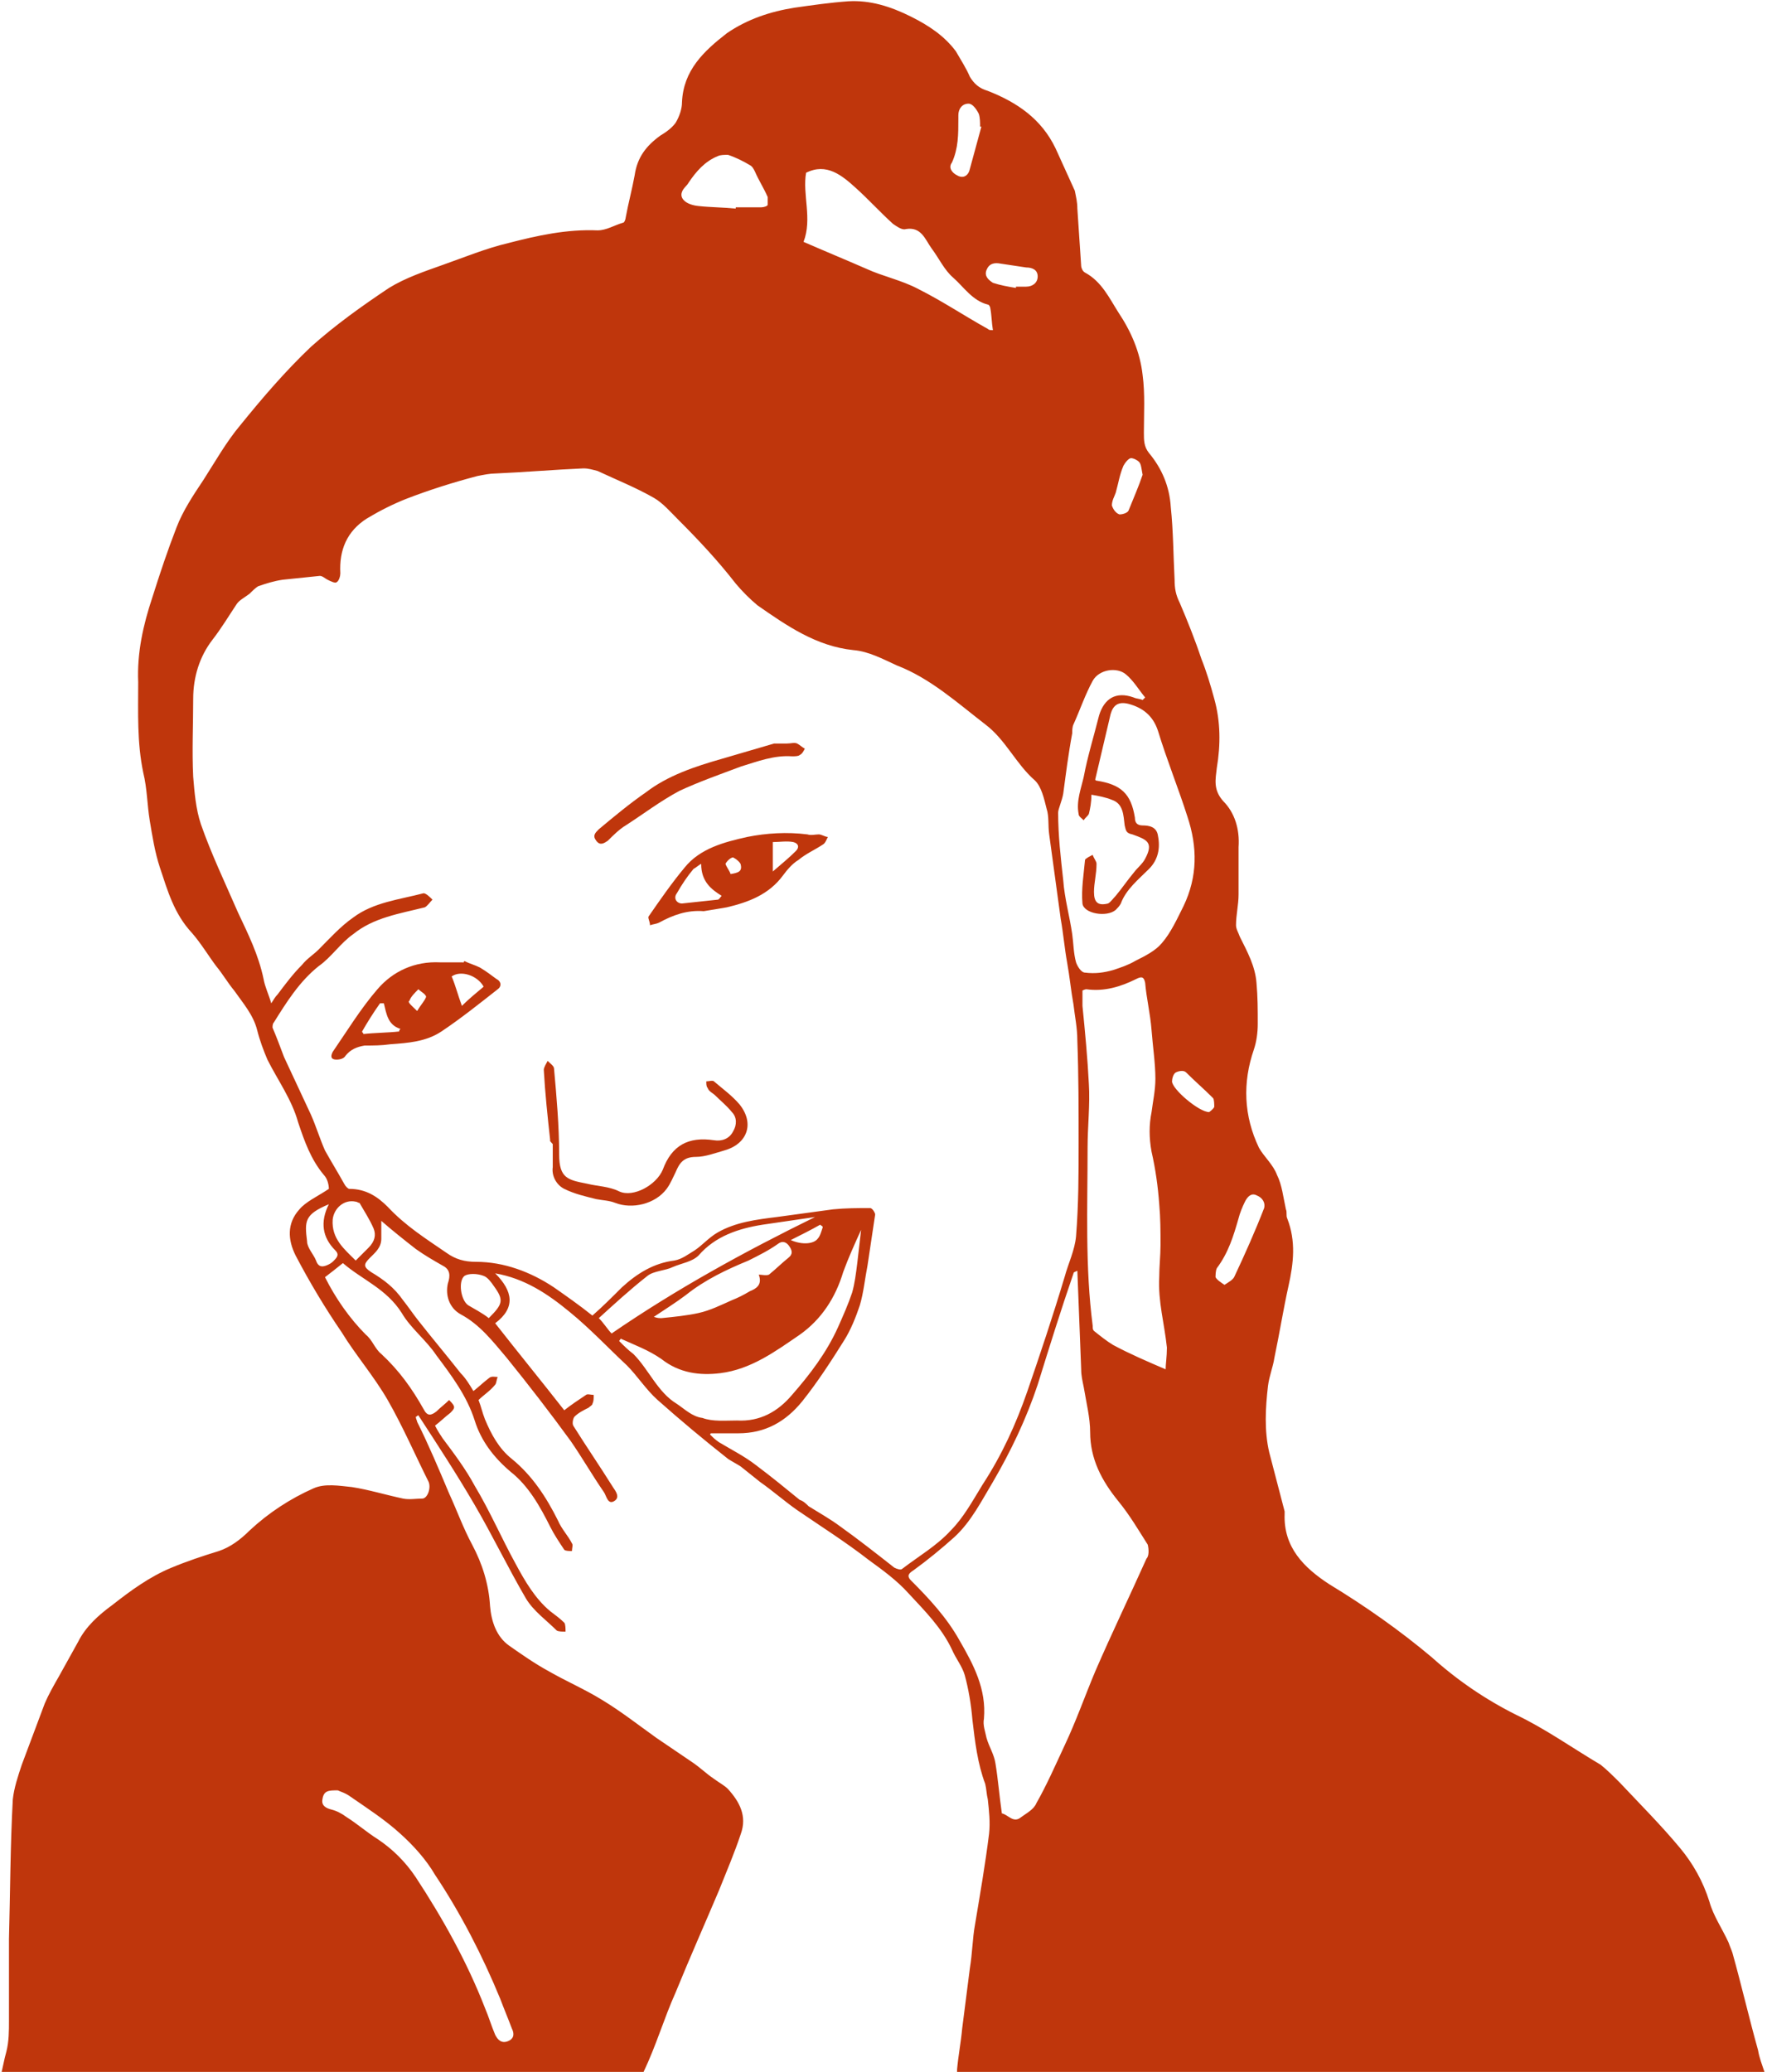 <?xml version="1.0" encoding="utf-8"?>
<!-- Generator: Adobe Illustrator 19.2.1, SVG Export Plug-In . SVG Version: 6.00 Build 0)  -->
<svg version="1.1" id="Layer_1" xmlns="http://www.w3.org/2000/svg" xmlns:xlink="http://www.w3.org/1999/xlink" x="0px" y="0px"
	 viewBox="0 0 138.1 161.9" style="enable-background:new 0 0 138.1 161.9;" xml:space="preserve">
<style type="text/css">
	.st0{fill:#BF360C;}
</style>
<g id="icon-child-toothache">
	<path class="st0" d="M50.3,161.9C50.3,161.9,50.3,161.9,50.3,161.9c1-2.1,1.6-4.2,2.5-6.2c1.1-2.7,2.3-5.4,3.4-8
		c0.6-1.5,1.2-2.9,1.7-4.4c0.5-1.4-0.1-2.5-1-3.5c-0.3-0.3-0.7-0.5-1.1-0.8c-0.6-0.4-1.1-0.9-1.7-1.3c-0.9-0.6-1.9-1.3-2.8-1.9
		c-1.4-1-2.8-2.1-4.3-3c-1.3-0.8-2.7-1.4-4.1-2.2c-1.1-0.6-2.1-1.3-3.1-2c-1-0.7-1.4-1.9-1.5-3.1c-0.1-1.7-0.6-3.3-1.4-4.8
		c-0.7-1.3-1.2-2.7-1.8-4c-0.8-1.9-1.6-3.8-2.5-5.6c0-0.1-0.1-0.2-0.1-0.4c0.1,0,0.1-0.1,0.2-0.1c1.5,2.3,3,4.6,4.4,7
		c1.4,2.4,2.6,4.9,4,7.3c0.6,1,1.6,1.7,2.4,2.5c0.1,0.1,0.5,0.1,0.7,0.1c0-0.2,0-0.6-0.1-0.7c-0.3-0.3-0.7-0.6-1.1-0.9
		c-1.2-1-2-2.4-2.7-3.7c-1.1-2-2-4.1-3.2-6.1c-0.7-1.3-1.6-2.5-2.5-3.7c-0.2-0.3-0.4-0.6-0.6-1c0.4-0.3,0.8-0.7,1.2-1
		c0.4-0.4,0.4-0.5-0.1-1c-0.3,0.3-0.7,0.6-1,0.9c-0.4,0.3-0.7,0.4-1-0.2c-0.9-1.6-1.9-3-3.3-4.3c-0.5-0.4-0.7-1.1-1.2-1.5
		c-1.3-1.3-2.4-2.9-3.2-4.5c0.4-0.3,0.9-0.7,1.4-1.1c1.5,1.3,3.4,2,4.6,3.9c0.7,1.2,1.9,2.1,2.7,3.3c1.2,1.6,2.4,3.2,3,5.1
		c0.5,1.6,1.5,2.9,2.8,4c1.4,1.1,2.3,2.7,3.1,4.3c0.3,0.6,0.7,1.2,1.1,1.8c0.1,0.1,0.4,0.1,0.6,0.1c0-0.2,0.1-0.5,0-0.6
		c-0.3-0.6-0.8-1.1-1.1-1.8c-0.9-1.8-2-3.5-3.6-4.8c-1-0.8-1.6-1.9-2.1-3.1c-0.2-0.5-0.3-1-0.5-1.5c0.4-0.4,0.9-0.7,1.3-1.2
		c0.1-0.1,0.1-0.4,0.2-0.6c-0.2,0-0.5-0.1-0.7,0.1c-0.4,0.3-0.7,0.6-1.2,1c-0.3-0.5-0.6-1-1-1.4c-1.1-1.4-2.2-2.7-3.3-4.1
		c-0.4-0.5-0.8-1.1-1.2-1.6c-0.7-1-1.5-1.6-2.5-2.2c-0.6-0.4-0.6-0.6-0.1-1.1c0.4-0.4,0.9-0.8,0.9-1.5c0-0.5,0-1,0-1.4
		c0.8,0.7,1.8,1.5,2.7,2.2c0.7,0.5,1.4,0.9,2.1,1.3c0.6,0.3,0.6,0.8,0.4,1.4c-0.2,0.9,0.1,1.9,1,2.4c1.5,0.8,2.5,2.1,3.6,3.4
		c1.7,2.1,3.4,4.3,5,6.5c0.9,1.3,1.7,2.7,2.6,4c0.2,0.3,0.3,1,0.8,0.7c0.5-0.3,0.1-0.8-0.1-1.1c-1-1.6-2.1-3.2-3.1-4.8
		c-0.1-0.2,0-0.6,0.1-0.7c0.3-0.3,0.7-0.5,1.1-0.7c0.1-0.1,0.3-0.2,0.3-0.3c0.1-0.2,0.1-0.4,0.1-0.7c-0.2,0-0.5-0.1-0.6,0
		c-0.6,0.4-1.2,0.8-1.7,1.2c-1.8-2.3-3.6-4.5-5.4-6.8c1.6-1.2,1.4-2.5,0-3.9c2.3,0.4,4.1,1.6,5.8,3c1.6,1.3,3,2.8,4.5,4.2
		c0.8,0.8,1.5,1.9,2.4,2.7c1.8,1.6,3.6,3.1,5.5,4.6c0.3,0.2,0.7,0.4,1,0.6c0.5,0.4,1,0.8,1.5,1.2c1,0.7,1.9,1.5,2.9,2.2
		c1.9,1.3,3.8,2.5,5.6,3.9c1.1,0.8,2.2,1.6,3.1,2.6c1.3,1.4,2.6,2.7,3.4,4.4c0.3,0.7,0.8,1.3,1,2c0.3,1.1,0.5,2.3,0.6,3.5
		c0.2,1.7,0.4,3.4,1,5c0.1,0.4,0.1,0.8,0.2,1.2c0.1,0.9,0.2,1.8,0.1,2.7c-0.3,2.4-0.7,4.7-1.1,7.1c-0.2,1.1-0.2,2.2-0.4,3.4
		c-0.2,1.6-0.4,3.1-0.6,4.7c-0.1,1.1-0.3,2.1-0.4,3.2c0,0.1,0,0.1,0,0.2h63.1c-0.2-0.6-0.4-1.1-0.5-1.7c-0.7-2.5-1.3-5.1-2-7.6
		c-0.1-0.3-0.2-0.5-0.3-0.8c-0.5-1.1-1.2-2.1-1.5-3.2c-0.5-1.6-1.3-3-2.3-4.2c-1.5-1.8-3.1-3.4-4.7-5.1c-0.5-0.5-1-1-1.5-1.4
		c-2.2-1.3-4.3-2.8-6.6-3.9c-2.4-1.2-4.6-2.7-6.6-4.5c-2.5-2.1-5.2-4-8-5.7c-2-1.3-3.6-2.9-3.5-5.5c0-0.1,0-0.1,0-0.2
		c-0.4-1.5-0.8-3.1-1.2-4.6c-0.4-1.7-0.3-3.5-0.1-5.2c0.1-0.8,0.4-1.5,0.5-2.2c0.4-1.9,0.7-3.8,1.1-5.6c0.4-1.8,0.6-3.5-0.1-5.3
		c-0.1-0.2,0-0.5-0.1-0.7c-0.2-0.9-0.3-1.9-0.7-2.7c-0.3-0.8-1-1.4-1.4-2.1c-1.2-2.5-1.3-5.1-0.4-7.7c0.2-0.6,0.3-1.3,0.3-2
		c0-1.1,0-2.1-0.1-3.2c-0.1-1.3-0.7-2.4-1.3-3.6c-0.1-0.3-0.3-0.6-0.3-0.9c0-0.8,0.2-1.6,0.2-2.4c0-1.2,0-2.5,0-3.7
		c0.1-1.4-0.3-2.7-1.2-3.6c-0.8-0.9-0.6-1.7-0.5-2.6c0.3-1.8,0.3-3.6-0.2-5.4c-0.3-1.1-0.6-2.1-1-3.1c-0.5-1.5-1.1-3-1.7-4.4
		c-0.3-0.6-0.4-1.1-0.4-1.8c-0.1-1.9-0.1-3.8-0.3-5.7c-0.1-1.6-0.7-3-1.7-4.2c-0.4-0.5-0.4-1-0.4-1.6c0-1.5,0.1-3-0.1-4.5
		c-0.2-1.8-0.9-3.4-1.9-4.9c-0.7-1.1-1.3-2.4-2.6-3.1c-0.2-0.1-0.3-0.4-0.3-0.5c-0.1-1.5-0.2-3-0.3-4.5c0-0.5-0.1-0.9-0.2-1.4
		c-0.5-1.1-1-2.2-1.5-3.3c-1.1-2.3-3-3.6-5.3-4.5c-0.7-0.2-1.1-0.6-1.4-1.1c-0.3-0.7-0.7-1.3-1.1-2c-0.9-1.2-2.1-2-3.5-2.7
		c-1.6-0.8-3.2-1.3-4.9-1.2c-1.4,0.1-2.8,0.3-4.2,0.5c-1.9,0.3-3.7,0.9-5.3,2c-1.8,1.4-3.4,2.9-3.5,5.4c0,0.5-0.2,1.1-0.5,1.6
		c-0.3,0.4-0.7,0.7-1.2,1c-1.1,0.8-1.8,1.7-2,3.1c-0.2,1.1-0.5,2.2-0.7,3.3c0,0.1-0.1,0.4-0.2,0.4c-0.7,0.2-1.3,0.6-2,0.6
		c-2.4-0.1-4.7,0.4-7,1c-1.7,0.4-3.4,1.1-5.1,1.7c-1.4,0.5-2.9,1-4.2,1.8c-2.1,1.4-4.2,2.9-6.1,4.6c-2,1.9-3.8,4-5.5,6.1
		c-1.1,1.3-2,2.9-2.9,4.3c-0.8,1.2-1.6,2.4-2.1,3.7c-0.7,1.8-1.3,3.6-1.9,5.5c-0.7,2.1-1.2,4.3-1.1,6.6c0,2.4-0.1,4.7,0.4,7.1
		c0.3,1.2,0.3,2.5,0.5,3.7c0.2,1.2,0.4,2.5,0.8,3.7c0.6,1.8,1.1,3.6,2.5,5.1c0.7,0.8,1.3,1.8,1.9,2.6c0.5,0.6,0.9,1.3,1.4,1.9
		c0.7,1,1.5,1.9,1.8,3.1c0.2,0.8,0.5,1.6,0.8,2.3c0.8,1.6,1.9,3.1,2.4,4.9c0.5,1.5,1,2.9,2,4.1c0.3,0.3,0.4,0.8,0.4,1.1
		c-0.9,0.6-1.8,1-2.3,1.6c-1,1.1-0.9,2.4-0.3,3.6c1.1,2.1,2.3,4.1,3.6,6c1.1,1.8,2.5,3.4,3.6,5.3c1.2,2.1,2.1,4.2,3.2,6.4
		c0.2,0.5-0.1,1.3-0.5,1.3c-0.5,0-1,0.1-1.5,0c-1.4-0.3-2.7-0.7-4-0.9c-1-0.1-2.1-0.3-3,0.1c-1.8,0.8-3.5,1.9-5,3.3
		c-0.7,0.7-1.5,1.3-2.4,1.6c-1.3,0.4-2.5,0.8-3.7,1.3c-1.7,0.7-3.2,1.8-4.6,2.9c-1.1,0.8-2.1,1.7-2.7,2.9c-0.5,0.9-1,1.8-1.5,2.7
		c-0.4,0.7-0.8,1.4-1.1,2.1c-0.6,1.6-1.2,3.2-1.8,4.8c-0.3,0.9-0.6,1.8-0.7,2.7c-0.2,3.6-0.2,7.3-0.3,10.9c0,2.1,0,4.3,0,6.4
		c0,0.8,0,1.6-0.2,2.4c-0.2,0.7-0.3,1.4-0.5,2.1H50.3z M28.8,97.5c-0.3,0.3-0.6,0.6-1,1c-0.9-0.9-1.9-1.7-1.8-3.2
		c0.1-0.9,0.9-1.6,1.8-1.4c0.1,0,0.2,0.1,0.3,0.1c0.4,0.7,0.8,1.3,1.1,2C29.4,96.5,29.3,97,28.8,97.5z M38.2,103
		c-0.5-0.4-1.1-0.7-1.6-1c-0.6-0.4-0.8-1.9-0.3-2.3c0.3-0.2,1-0.2,1.5,0c0.3,0.1,0.6,0.5,0.8,0.8C39.4,101.6,39.3,101.9,38.2,103z
		 M46.8,103c1.1-1,2.4-2.2,3.8-3.3c0.5-0.4,1.4-0.4,2-0.7c0.7-0.3,1.5-0.4,2-0.9c1.3-1.5,3.1-2.1,5-2.4c1.4-0.2,2.7-0.4,4.1-0.6
		c-5.5,2.7-10.8,5.6-15.9,9.1C47.5,103.9,47.2,103.4,46.8,103z M58.6,100.9c-0.5,0.3-0.9,0.5-1.4,0.7c-0.9,0.4-1.7,0.8-2.6,1
		c-0.9,0.2-1.9,0.3-2.9,0.4c-0.2,0-0.3,0-0.6-0.1c0.9-0.6,1.7-1.1,2.5-1.7c1.5-1.2,3.2-2,4.9-2.7c0.8-0.4,1.6-0.8,2.3-1.3
		c0.4-0.3,0.7-0.1,0.9,0.2c0.2,0.3,0.3,0.6-0.1,0.9c-0.5,0.4-1,0.9-1.5,1.3c-0.2,0.1-0.6,0-0.8,0C59.6,100.4,59.1,100.7,58.6,100.9z
		 M61.8,96.9c0.8-0.4,1.6-0.8,2.3-1.2c0.1,0.1,0.2,0.1,0.2,0.2c-0.1,0.3-0.2,0.7-0.4,0.9C63.6,97.2,62.7,97.3,61.8,96.9z
		 M52.9,109.7c-1.5-0.9-2.2-2.7-3.4-3.9c-0.4-0.3-0.7-0.6-1.1-1c0-0.1,0.1-0.1,0.1-0.2c1.1,0.5,2.2,0.9,3.2,1.6
		c1.4,1.1,3,1.3,4.6,1.1c2.4-0.3,4.3-1.7,6.2-3c1.7-1.2,2.8-2.9,3.4-4.9c0.4-1.1,0.9-2.2,1.4-3.3c-0.1,0.9-0.2,1.7-0.3,2.6
		c-0.1,0.8-0.2,1.6-0.4,2.3c-0.3,0.9-0.7,1.8-1.1,2.7c-0.9,2-2.2,3.7-3.6,5.3c-1.1,1.3-2.5,2.1-4.3,2c-0.9,0-1.9,0.1-2.7-0.2
		C54.1,110.7,53.5,110.1,52.9,109.7z M89.6,121.8c-1.3,2.9-2.7,5.8-4,8.8c-0.8,1.9-1.5,3.9-2.4,5.8c-0.7,1.5-1.4,3.1-2.2,4.5
		c-0.2,0.5-0.8,0.8-1.2,1.1c-0.6,0.5-1-0.2-1.5-0.3c-0.2-1.4-0.3-2.7-0.5-3.9c-0.1-0.7-0.5-1.3-0.7-2c-0.1-0.5-0.3-1-0.2-1.5
		c0.2-2.3-0.8-4.2-1.9-6.1c-1-1.8-2.4-3.3-3.8-4.7c-0.4-0.4-0.1-0.6,0.2-0.8c1.1-0.8,2.2-1.7,3.2-2.6c1.3-1.2,2.1-2.8,3-4.3
		c1.4-2.4,2.6-4.9,3.5-7.6c0.9-2.9,1.8-5.8,2.8-8.7c0-0.1,0.1-0.1,0.3-0.2c0.1,2.6,0.2,5.2,0.3,7.7c0,0.5,0.1,0.9,0.2,1.4
		c0.2,1.2,0.5,2.4,0.5,3.5c0,2.1,0.9,3.8,2.2,5.4c0.9,1.1,1.6,2.3,2.3,3.4C89.8,121.1,89.8,121.6,89.6,121.8z M91.1,107
		c-1.4-0.6-2.8-1.2-4.1-1.9c-0.5-0.3-1-0.7-1.5-1.1c-0.1-0.1-0.1-0.2-0.1-0.4c-0.6-4.6-0.4-9.3-0.4-13.9c0-1.7,0.2-3.4,0.1-5
		c-0.1-2-0.3-4.1-0.5-6.1c0-0.4,0-0.7,0-1.2c0,0,0.2-0.1,0.3-0.1c1.4,0.2,2.7-0.2,3.9-0.8c0.4-0.2,0.6-0.2,0.7,0.3
		c0.1,1.2,0.4,2.4,0.5,3.7c0.1,1.3,0.3,2.6,0.3,3.8c0,0.9-0.2,1.8-0.3,2.6c-0.2,1-0.2,2,0,3.1c0.3,1.3,0.5,2.7,0.6,4.1
		c0.1,1.1,0.1,2.1,0.1,3.2c0,0.8-0.1,1.7-0.1,2.5c-0.1,1.9,0.4,3.6,0.6,5.5C91.2,106,91.1,106.6,91.1,107z M95.1,99.1
		c0.9-1.2,1.3-2.5,1.7-3.9c0.1-0.4,0.3-0.9,0.5-1.3c0.2-0.4,0.5-0.7,0.9-0.5c0.5,0.2,0.7,0.6,0.6,1c-0.7,1.8-1.5,3.6-2.3,5.3
		c-0.1,0.3-0.5,0.5-0.8,0.7c-0.3-0.2-0.6-0.4-0.7-0.6C95,99.7,95,99.3,95.1,99.1z M94.8,85.8c0.1,0.1,0.1,0.5,0.1,0.7
		c-0.1,0.2-0.4,0.4-0.4,0.4c-0.8,0-2.9-1.8-2.9-2.4c0-0.2,0.1-0.6,0.3-0.7c0.2-0.1,0.6-0.2,0.8,0C93.4,84.5,94.1,85.1,94.8,85.8z
		 M87.2,38.5c0.2-0.7,0.3-1.4,0.6-2.1c0.1-0.2,0.4-0.6,0.6-0.6c0.2,0,0.6,0.2,0.7,0.4c0.1,0.2,0.1,0.4,0.2,0.9
		c-0.3,0.9-0.7,1.8-1.1,2.8c-0.1,0.2-0.5,0.3-0.7,0.3c-0.3-0.1-0.5-0.4-0.6-0.7C86.9,39.1,87.1,38.8,87.2,38.5z M83.1,62
		c0.2-1.5,0.4-3.1,0.7-4.7c0-0.2,0-0.5,0.1-0.7c0.5-1.1,0.9-2.3,1.5-3.4c0.5-0.9,1.9-1.1,2.6-0.5c0.6,0.5,1,1.2,1.5,1.8
		c-0.1,0.1-0.1,0.1-0.2,0.2c-0.2-0.1-0.5-0.1-0.7-0.2c-1.4-0.5-2.3,0.1-2.7,1.4c-0.4,1.6-0.9,3.2-1.2,4.8c-0.2,0.9-0.6,1.9-0.4,2.9
		c0,0.2,0.2,0.3,0.4,0.5c0.1-0.2,0.3-0.3,0.4-0.5c0.1-0.4,0.2-0.9,0.2-1.5c0.6,0.1,1.1,0.2,1.6,0.4c0.9,0.3,0.9,1.2,1,2
		c0.1,0.4,0.1,0.6,0.6,0.7c1.1,0.4,1.7,0.6,1,1.9c-0.2,0.4-0.6,0.7-0.9,1.1c-0.5,0.6-0.9,1.2-1.4,1.8c-0.2,0.2-0.4,0.5-0.6,0.6
		c-0.8,0.2-1.1-0.1-1.1-0.9c0-0.7,0.2-1.4,0.2-2.2c0-0.2-0.2-0.4-0.3-0.7c-0.2,0.1-0.6,0.3-0.6,0.4c-0.1,1.1-0.3,2.3-0.2,3.4
		c0.1,0.8,1.9,1.1,2.6,0.5c0.1-0.1,0.3-0.3,0.4-0.5c0.4-1.1,1.4-1.9,2.2-2.7c0.7-0.7,0.9-1.6,0.7-2.6c-0.1-0.7-0.7-0.8-1.2-0.8
		c-0.5,0-0.6-0.3-0.6-0.6c-0.3-1.9-1.1-2.6-3-2.9c-0.1,0-0.1-0.1-0.1-0.1c0.4-1.7,0.8-3.4,1.2-5.1c0.2-0.7,0.6-1,1.4-0.8
		c1.1,0.3,1.9,0.9,2.3,2.1c0.7,2.3,1.6,4.5,2.3,6.7c0.8,2.4,0.8,4.7-0.3,7c-0.5,1-1,2.1-1.7,2.9c-0.5,0.6-1.3,1-2.1,1.4
		c-0.5,0.3-1.1,0.5-1.7,0.7c-0.7,0.2-1.4,0.3-2.2,0.2c-0.3,0-0.6-0.5-0.7-0.8c-0.2-0.7-0.2-1.5-0.3-2.2c-0.2-1.4-0.6-2.8-0.7-4.2
		c-0.2-1.8-0.4-3.5-0.4-5.3C82.7,63.2,83,62.6,83.1,62z M77.1,21.1c0.2-0.5,0.6-0.6,1.1-0.5c0.7,0.1,1.3,0.2,2,0.3
		c0.5,0,0.9,0.2,0.9,0.7c0,0.5-0.4,0.8-0.9,0.8c-0.3,0-0.5,0-0.8,0c0,0,0,0.1,0,0.1c-0.6-0.1-1.2-0.2-1.8-0.4
		C77.3,21.9,76.9,21.6,77.1,21.1z M74.4,12.7c0.5-1.1,0.5-2.2,0.5-3.4c0-0.1,0-0.2,0-0.3c0-0.5,0.3-0.9,0.8-0.9
		c0.3,0,0.6,0.4,0.8,0.8c0.1,0.3,0.1,0.7,0.1,1c0,0,0.1,0,0.1,0c-0.3,1.1-0.6,2.2-0.9,3.3c-0.1,0.5-0.5,0.8-1,0.5
		C74.4,13.5,74.1,13.1,74.4,12.7z M63,13.5c1.6-0.8,2.8,0.2,3.9,1.2c1,0.9,1.9,1.9,2.9,2.8c0.3,0.2,0.7,0.5,1,0.4
		c1.2-0.2,1.5,0.8,2,1.5c0.6,0.8,1,1.7,1.7,2.3c0.8,0.7,1.5,1.8,2.7,2.1c0.1,0,0.2,0.2,0.2,0.3c0.1,0.5,0.1,1.1,0.2,1.7
		c-0.2,0-0.3,0-0.4-0.1c-1.8-1-3.6-2.2-5.4-3.1c-1.3-0.7-2.8-1-4.1-1.6c-1.6-0.7-3.3-1.4-4.9-2.1C63.5,17.1,62.7,15.2,63,13.5z
		 M53.3,15c0.1-0.3,0.4-0.5,0.5-0.7c0.6-0.9,1.3-1.7,2.3-2.1c0.2-0.1,0.5-0.1,0.8-0.1c0.6,0.2,1.2,0.5,1.7,0.8
		c0.2,0.1,0.3,0.3,0.4,0.5c0.3,0.7,0.7,1.3,1,2C60,15.5,60,15.8,60,16c0,0.1-0.3,0.2-0.5,0.2c-0.7,0-1.3,0-2,0c0,0,0,0,0,0.1
		c-1-0.1-2-0.1-2.9-0.2C53.6,16,53.1,15.5,53.3,15z M25.4,89.9C25,89,24.7,88,24.3,87.1c-0.7-1.5-1.4-3-2.1-4.5
		c-0.3-0.8-0.6-1.6-0.9-2.3c0-0.1,0-0.3,0.1-0.4c1-1.6,2-3.2,3.5-4.4c1-0.7,1.7-1.8,2.7-2.5c1.6-1.3,3.6-1.6,5.6-2.1
		c0.2-0.1,0.4-0.4,0.6-0.6c-0.2-0.2-0.5-0.5-0.7-0.5c-1.9,0.5-3.9,0.7-5.5,1.9c-1,0.7-1.8,1.6-2.7,2.5c-0.4,0.4-0.9,0.7-1.3,1.2
		c-0.7,0.7-1.3,1.5-1.9,2.3c-0.2,0.2-0.3,0.4-0.5,0.7c-0.2-0.7-0.5-1.3-0.6-1.9c-0.4-1.9-1.2-3.5-2-5.2c-1-2.3-2.1-4.6-2.9-6.9
		c-0.4-1.2-0.5-2.5-0.6-3.7c-0.1-2,0-4.1,0-6.1c0-1.7,0.5-3.3,1.5-4.6c0.7-0.9,1.3-1.9,1.9-2.8c0.2-0.3,0.6-0.5,1-0.8
		c0.2-0.2,0.5-0.5,0.7-0.6c0.6-0.2,1.2-0.4,1.9-0.5c1-0.1,1.9-0.2,2.9-0.3c0.2,0,0.4,0.2,0.6,0.3c0.2,0.1,0.6,0.3,0.7,0.2
		c0.2-0.1,0.3-0.5,0.3-0.7c-0.1-1.8,0.5-3.3,2.1-4.3c1-0.6,2-1.1,3-1.5c1.8-0.7,3.7-1.3,5.6-1.8c0.5-0.1,1-0.2,1.4-0.2
		c2.3-0.1,4.6-0.3,6.9-0.4c0.4,0,0.7,0.1,1.1,0.2c1.5,0.7,3,1.3,4.4,2.1c0.7,0.4,1.3,1.1,1.9,1.7c1.6,1.6,3.1,3.2,4.5,5
		c0.5,0.6,1.1,1.2,1.7,1.7c2.3,1.6,4.6,3.2,7.5,3.5c1.2,0.1,2.3,0.7,3.4,1.2c2.6,1,4.7,2.9,6.9,4.6c1.6,1.2,2.4,3.1,3.9,4.4
		c0.5,0.5,0.7,1.4,0.9,2.2c0.2,0.6,0.1,1.3,0.2,2c0.3,2.2,0.6,4.4,0.9,6.6c0.2,1.1,0.3,2.3,0.5,3.4c0.2,1.1,0.3,2.2,0.5,3.3
		c0.1,0.9,0.3,1.8,0.3,2.8c0.1,2.7,0.1,5.4,0.1,8c0,2.4,0,4.8-0.2,7.3c-0.1,1.1-0.6,2.1-0.9,3.2c-0.9,3-1.9,6-2.9,8.9
		c-0.9,2.6-2,5-3.5,7.3c-0.8,1.3-1.5,2.6-2.5,3.6c-1.1,1.2-2.5,2-3.8,3c-0.1,0.1-0.4,0-0.6-0.1c-1.4-1.1-2.8-2.2-4.2-3.2
		c-0.8-0.6-1.7-1.1-2.5-1.6c-0.2-0.2-0.4-0.4-0.7-0.5c-1.1-0.9-2.2-1.8-3.4-2.7c-0.9-0.7-1.9-1.2-2.9-1.8c-0.3-0.2-0.5-0.4-0.7-0.6
		c0,0,0-0.1,0.1-0.1c0.7,0,1.4,0,2.1,0c2.1,0,3.7-0.9,5-2.5c1.2-1.5,2.3-3.2,3.3-4.8c0.5-0.8,0.9-1.8,1.2-2.7c0.3-1,0.4-2.1,0.6-3.1
		c0.2-1.3,0.4-2.7,0.6-4c0-0.1-0.2-0.5-0.4-0.5c-1,0-1.9,0-2.9,0.1c-1.5,0.2-2.9,0.4-4.4,0.6c-1.6,0.2-3.2,0.4-4.6,1.2
		c-0.7,0.4-1.2,1-1.8,1.4c-0.5,0.3-1,0.7-1.6,0.8c-1.6,0.2-2.9,1-4.1,2.1c-0.8,0.8-1.5,1.5-2.3,2.2c-1-0.8-2-1.5-3-2.2
		c-1.8-1.2-3.9-2-6.1-2c-0.9,0-1.6-0.2-2.3-0.7c-1.6-1.1-3.2-2.1-4.6-3.6c-0.8-0.8-1.7-1.4-3-1.4c-0.1,0-0.3-0.2-0.4-0.4
		C26.4,91.6,25.9,90.8,25.4,89.9z M24.7,98.5c-0.2-0.5-0.7-1-0.7-1.5c-0.2-1.6-0.2-2.1,1.7-2.9c-0.7,1.4-0.5,2.6,0.5,3.6
		c0.3,0.3,0.2,0.5-0.1,0.8c-0.1,0.1-0.2,0.2-0.4,0.3C25.3,99,24.9,99.1,24.7,98.5z M26.4,139.9c0.2,0.1,0.6,0.2,1,0.5
		c1.3,0.9,2.7,1.8,3.9,2.9c1,0.9,2,2,2.7,3.2c2,3,3.7,6.3,5.1,9.7c0.3,0.8,0.6,1.5,0.9,2.3c0.2,0.4,0.2,0.8-0.3,1
		c-0.5,0.2-0.8-0.1-1-0.5c-0.3-0.7-0.5-1.4-0.8-2.1c-1.4-3.6-3.3-7-5.4-10.2c-0.8-1.2-1.8-2.2-3-3c-0.8-0.5-1.6-1.2-2.4-1.7
		c-0.4-0.3-0.8-0.5-1.2-0.6c-0.4-0.1-0.8-0.3-0.7-0.8C25.3,139.9,25.7,139.9,26.4,139.9z"/>
	<path class="st0" d="M36.3,75.1c0.4,0.2,0.8,0.3,1.2,0.5c0.5,0.3,0.9,0.6,1.3,0.9c0.4,0.2,0.4,0.6,0.1,0.8
		c-1.4,1.1-2.9,2.3-4.4,3.3c-1.2,0.8-2.6,0.9-4,1c-0.7,0.1-1.3,0.1-2,0.1c-0.6,0.1-1.1,0.3-1.5,0.8c-0.1,0.2-0.4,0.3-0.7,0.3
		c-0.4,0-0.5-0.2-0.3-0.6c1.1-1.6,2.2-3.4,3.5-4.9c1.2-1.4,2.9-2.2,4.9-2.1c0.6,0,1.2,0,1.8,0C36.2,75.3,36.2,75.2,36.3,75.1z
		 M37.8,77.1c-0.5-0.9-1.8-1.3-2.5-0.8c0.3,0.7,0.5,1.5,0.8,2.3C36.6,78.1,37.2,77.6,37.8,77.1z M30,78.4c-0.1,0-0.2,0-0.3,0
		c-0.5,0.7-1,1.5-1.4,2.2c0,0.1,0.1,0.1,0.1,0.2c0.9-0.1,1.9-0.1,2.8-0.2c0-0.1,0-0.1,0.1-0.2C30.3,80.1,30.2,79.2,30,78.4z
		 M32.6,79c0.3-0.5,0.6-0.8,0.7-1.1c0-0.2-0.4-0.4-0.6-0.6c-0.3,0.3-0.6,0.6-0.7,0.9C31.8,78.3,32.2,78.6,32.6,79z"/>
	<path class="st0" d="M55,71.2c-1.3-0.1-2.4,0.3-3.5,0.9c-0.2,0.1-0.4,0.1-0.7,0.2c0-0.3-0.2-0.6-0.1-0.7c0.9-1.3,1.8-2.6,2.8-3.8
		c1.2-1.5,3.1-2,4.9-2.4c1.5-0.3,3.1-0.4,4.7-0.2c0.3,0.1,0.6,0,0.9,0c0.2,0,0.5,0.2,0.7,0.2c-0.1,0.2-0.2,0.5-0.4,0.6
		c-0.6,0.4-1.3,0.7-1.9,1.2c-0.5,0.3-0.9,0.8-1.2,1.2c-1.1,1.5-2.7,2.1-4.4,2.5C56.2,71,55.6,71.1,55,71.2z M54.8,67.5
		c-0.2,0.1-0.4,0.3-0.6,0.4c-0.5,0.6-0.9,1.2-1.3,1.9c-0.3,0.4,0,0.8,0.4,0.8c0.9-0.1,1.9-0.2,2.8-0.3c0.1,0,0.2-0.2,0.3-0.3
		C55.6,69.5,54.8,68.9,54.8,67.5z M60.4,68.1c0.7-0.6,1.3-1.1,1.8-1.6c0.3-0.3,0.2-0.6-0.2-0.7c-0.5-0.1-1.1,0-1.6,0
		C60.4,66.5,60.4,67.2,60.4,68.1z M57.1,68.3c0.6-0.1,0.9-0.2,0.8-0.7c0-0.2-0.4-0.5-0.6-0.6c-0.2,0-0.5,0.3-0.6,0.5
		C56.8,67.8,57,68,57.1,68.3z"/>
	<path class="st0" d="M43,89.1c-0.2-1.8-0.4-3.7-0.5-5.5c0-0.2,0.2-0.5,0.3-0.7c0.2,0.2,0.5,0.4,0.5,0.6c0.2,2.2,0.4,4.5,0.4,6.7
		c0,1.9,0.7,2,2.2,2.3c0.8,0.2,1.7,0.2,2.5,0.6c1.1,0.5,2.9-0.5,3.4-1.7c0.7-1.9,2-2.6,4-2.3c0.6,0.1,1.2-0.1,1.5-0.7
		c0.3-0.5,0.3-1.1-0.1-1.5c-0.4-0.5-0.9-0.9-1.3-1.3c-0.2-0.2-0.5-0.3-0.6-0.6c-0.1-0.1-0.1-0.3-0.1-0.5c0.2,0,0.5-0.1,0.6,0
		c0.7,0.6,1.4,1.1,2,1.8c1.2,1.5,0.6,3.1-1.2,3.6c-0.7,0.2-1.5,0.5-2.2,0.5c-1,0-1.3,0.5-1.6,1.2c-0.2,0.4-0.4,0.9-0.7,1.3
		c-0.9,1.2-2.7,1.6-4,1.1c-0.5-0.2-1-0.2-1.5-0.3c-0.8-0.2-1.7-0.4-2.5-0.8c-0.6-0.3-1-1-0.9-1.7c0-0.6,0-1.2,0-1.8
		C42.9,89.1,43,89.1,43,89.1z"/>
	<path class="st0" d="M61.5,58.1c0.3,0,0.6-0.1,0.8,0c0.2,0.1,0.4,0.3,0.6,0.4c-0.1,0.2-0.2,0.4-0.4,0.5c-0.1,0.1-0.4,0.1-0.6,0.1
		c-1.4-0.1-2.7,0.4-4,0.8c-1.6,0.6-3.3,1.2-4.8,1.9c-1.5,0.8-2.8,1.8-4.2,2.7c-0.5,0.3-1,0.8-1.4,1.2c-0.3,0.2-0.6,0.4-0.9,0
		c-0.3-0.4-0.1-0.6,0.2-0.9c1.2-1,2.4-2,3.7-2.9c1.7-1.3,3.8-2,5.9-2.6c1.4-0.4,2.7-0.8,4.1-1.2C60.7,58.1,61.1,58.1,61.5,58.1
		C61.5,58.1,61.5,58.1,61.5,58.1z"/>
</g>
</svg>
